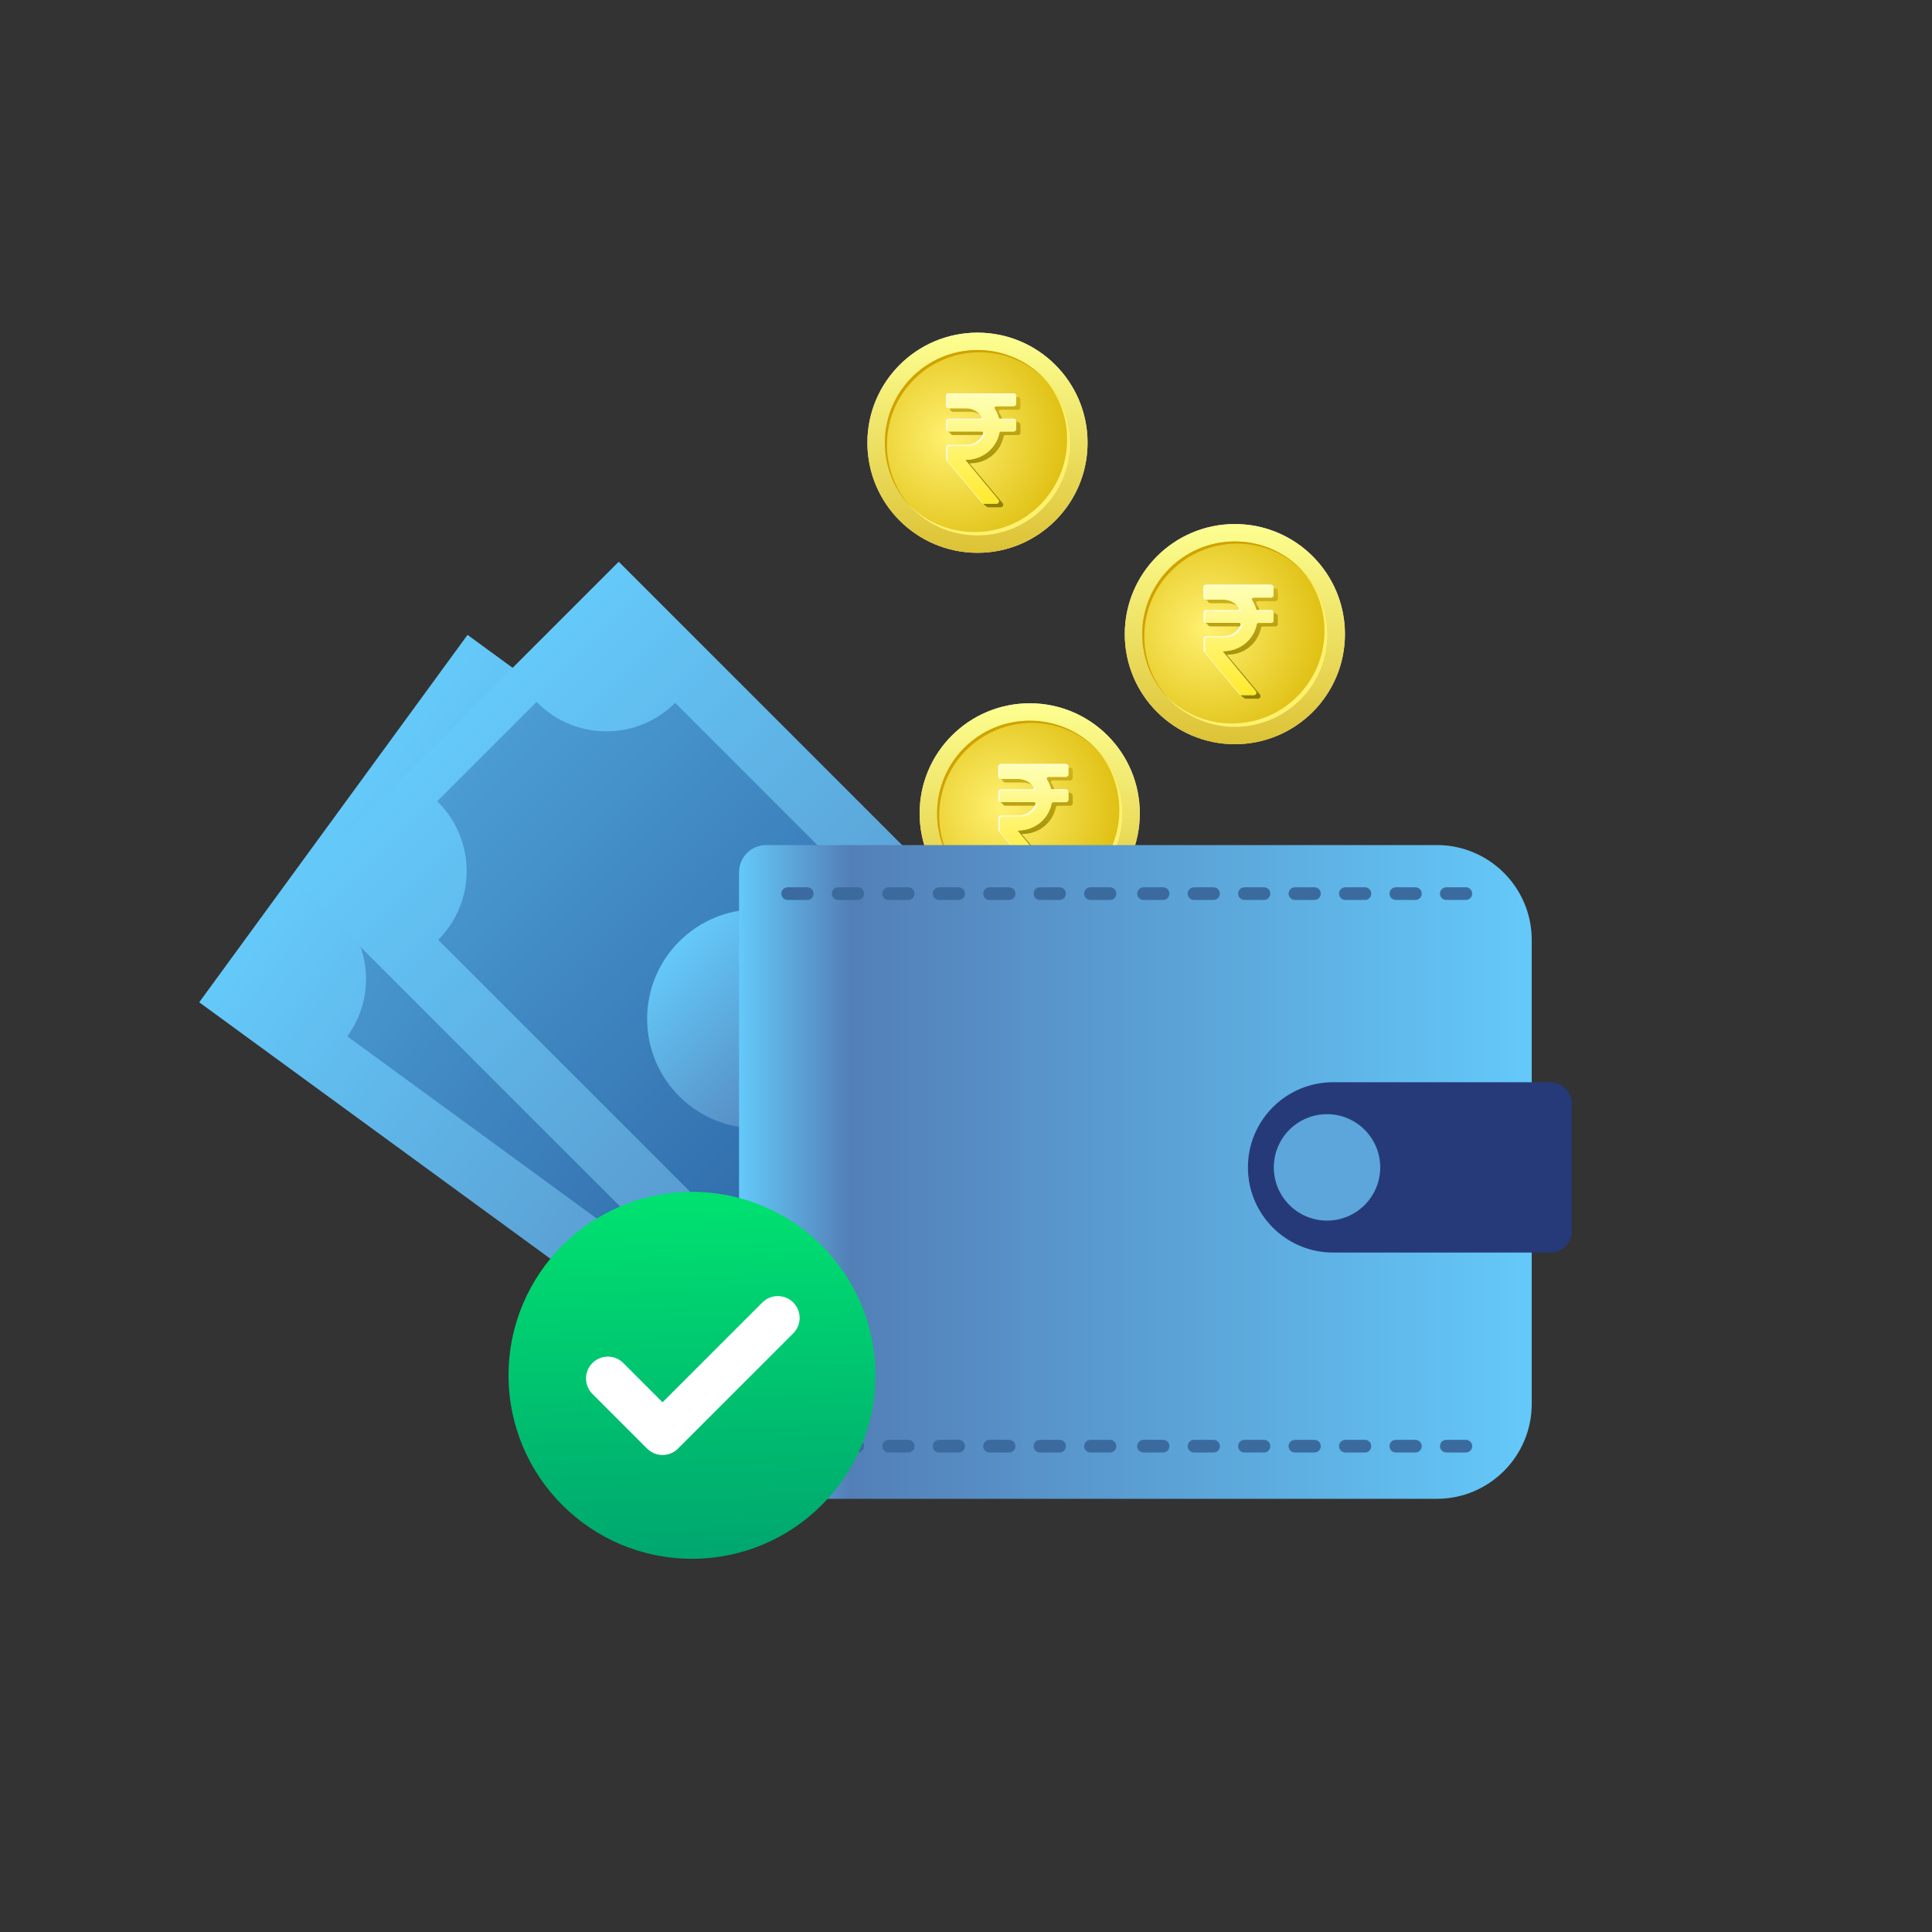 <?xml version="1.0" encoding="UTF-8"?>
<svg id="Layer_1" data-name="Layer 1" xmlns="http://www.w3.org/2000/svg" xmlns:xlink="http://www.w3.org/1999/xlink" viewBox="0 0 500 500">
  <rect x="0" y="0" width="500" height="500" fill="#333333" stroke="none"/>
  <defs>
    <style>
      .cls-1 {
        fill: url(#linear-gradient);
      }

      .cls-2 {
        mask: url(#mask);
      }

      .cls-3 {
        fill: #fff;
      }

      .cls-4 {
        fill: #fff170;
      }

      .cls-5 {
        fill: #fefbdf;
      }

      .cls-6 {
        fill: #d0a200;
      }

      .cls-7 {
        fill: #d9d9d9;
      }

      .cls-8, .cls-9 {
        fill: #537fb7;
      }

      .cls-10 {
        fill: #263a79;
      }

      .cls-11 {
        fill: #5ca6db;
      }

      .cls-12 {
        fill: url(#radial-gradient-3);
      }

      .cls-13 {
        fill: url(#radial-gradient-2);
      }

      .cls-14 {
        fill: url(#linear-gradient-8);
      }

      .cls-15 {
        fill: url(#linear-gradient-9);
      }

      .cls-16 {
        fill: url(#linear-gradient-3);
      }

      .cls-17 {
        fill: url(#linear-gradient-4);
      }

      .cls-18 {
        fill: url(#linear-gradient-2);
      }

      .cls-19 {
        fill: url(#linear-gradient-6);
      }

      .cls-20 {
        fill: url(#linear-gradient-7);
      }

      .cls-21 {
        fill: url(#linear-gradient-5);
      }

      .cls-22 {
        fill: url(#radial-gradient);
      }

      .cls-23 {
        fill: #3b6b9e;
      }

      .cls-23, .cls-9 {
        fill-rule: evenodd;
      }

      .cls-24 {
        fill: url(#linear-gradient-14);
      }

      .cls-25 {
        fill: url(#linear-gradient-18);
      }

      .cls-26 {
        fill: url(#linear-gradient-22);
      }

      .cls-27 {
        fill: url(#linear-gradient-20);
      }

      .cls-28 {
        fill: url(#linear-gradient-21);
      }

      .cls-29 {
        fill: url(#linear-gradient-23);
      }

      .cls-30 {
        fill: url(#linear-gradient-15);
      }

      .cls-31 {
        fill: url(#linear-gradient-19);
      }

      .cls-32 {
        fill: url(#linear-gradient-16);
      }

      .cls-33 {
        fill: url(#linear-gradient-17);
      }

      .cls-34 {
        fill: url(#linear-gradient-13);
      }

      .cls-35 {
        fill: url(#linear-gradient-12);
      }

      .cls-36 {
        fill: url(#linear-gradient-10);
      }

      .cls-37 {
        fill: url(#linear-gradient-11);
      }
    </style>
    <linearGradient id="linear-gradient" x1="266.49" y1="-1227.75" x2="266.49" y2="-1284.72" gradientTransform="translate(0 -1045.73) scale(1 -1)" gradientUnits="userSpaceOnUse">
      <stop offset="0" stop-color="#fdff91"/>
      <stop offset="1" stop-color="#ddc235"/>
    </linearGradient>
    <radialGradient id="radial-gradient" cx="-5256.04" cy="321.81" fx="-5256.04" fy="321.81" r="3.17" gradientTransform="translate(33017.32 58210.81) rotate(57.04) scale(12.65 -12.65)" gradientUnits="userSpaceOnUse">
      <stop offset="0" stop-color="#fff171"/>
      <stop offset=".87" stop-color="#dbb906"/>
      <stop offset="1" stop-color="#ffe606"/>
    </radialGradient>
    <linearGradient id="linear-gradient-2" x1="268.03" y1="-1244.36" x2="268.03" y2="-1272.5" gradientTransform="translate(0 -1045.73) scale(1 -1)" gradientUnits="userSpaceOnUse">
      <stop offset="0" stop-color="#e3d769"/>
      <stop offset="1" stop-color="#7e6b03"/>
    </linearGradient>
    <linearGradient id="linear-gradient-3" x1="268.54" y1="-1244.8" x2="268.54" y2="-1272.93" gradientTransform="translate(0 -1045.73) scale(1 -1)" gradientUnits="userSpaceOnUse">
      <stop offset="0" stop-color="#d1b41b"/>
      <stop offset="1" stop-color="#8c7e01"/>
    </linearGradient>
    <linearGradient id="linear-gradient-4" x1="267.43" y1="-1243.47" x2="267.43" y2="-1272.03" gradientTransform="translate(0 -1045.73) scale(1 -1)" gradientUnits="userSpaceOnUse">
      <stop offset="0" stop-color="#faf1a1"/>
      <stop offset=".5" stop-color="#f6e693"/>
      <stop offset="1" stop-color="#e6d69d"/>
    </linearGradient>
    <linearGradient id="linear-gradient-5" x1="267.43" y1="-1243.47" x2="267.43" y2="-1272.03" gradientTransform="translate(0 -1045.73) scale(1 -1)" gradientUnits="userSpaceOnUse">
      <stop offset="0" stop-color="#feffb8"/>
      <stop offset="1" stop-color="#ffea2c"/>
    </linearGradient>
    <linearGradient id="linear-gradient-6" x1="-4498.38" y1="-196.45" x2="-4281.5" y2="-196.45" gradientTransform="translate(4563.77 472.25)" gradientUnits="userSpaceOnUse">
      <stop offset="0" stop-color="#537fb7"/>
      <stop offset="1" stop-color="#64c9f9"/>
    </linearGradient>
    <linearGradient id="linear-gradient-7" x1="-4487.76" y1="-196.45" x2="-4292.12" y2="-196.45" gradientTransform="translate(-3255.62 -2471.73) rotate(-143.86)" gradientUnits="userSpaceOnUse">
      <stop offset="0" stop-color="#25579a"/>
      <stop offset="1" stop-color="#4b9cd3"/>
    </linearGradient>
    <linearGradient id="linear-gradient-8" x1="-4418.71" y1="-196" x2="-4362.05" y2="-196" gradientTransform="translate(-3255.62 -2471.73) rotate(-143.86)" xlink:href="#linear-gradient-6"/>
    <linearGradient id="linear-gradient-9" x1="-4395.89" y1="239.03" x2="-4179" y2="239.03" gradientTransform="translate(4482.62 24.65)" xlink:href="#linear-gradient-6"/>
    <linearGradient id="linear-gradient-10" x1="-4385.26" y1="239.03" x2="-4189.63" y2="239.03" gradientTransform="translate(-3005.52 -2598.99) rotate(-135)" xlink:href="#linear-gradient-7"/>
    <linearGradient id="linear-gradient-11" x1="-4316.22" y1="239.47" x2="-4259.56" y2="239.47" gradientTransform="translate(-3005.52 -2598.99) rotate(-135)" xlink:href="#linear-gradient-6"/>
    <linearGradient id="linear-gradient-12" x1="191.28" y1="-1349.03" x2="396.41" y2="-1349.03" gradientTransform="translate(0 -1045.73) scale(1 -1)" gradientUnits="userSpaceOnUse">
      <stop offset="0" stop-color="#64c9f9"/>
      <stop offset=".14" stop-color="#537fb7"/>
      <stop offset="1" stop-color="#64c9f9"/>
    </linearGradient>
    <mask id="mask" x="191.28" y="218.71" width="205.13" height="169.19" maskUnits="userSpaceOnUse"/>
    <linearGradient id="linear-gradient-13" x1="177.78" y1="311.66" x2="180.47" y2="402.37" gradientUnits="userSpaceOnUse">
      <stop offset="0" stop-color="#00e070"/>
      <stop offset="1" stop-color="#00a76f"/>
    </linearGradient>
    <linearGradient id="linear-gradient-14" x1="319.58" y1="-1181.35" x2="319.58" y2="-1238.33" xlink:href="#linear-gradient"/>
    <radialGradient id="radial-gradient-2" cx="-5256.83" cy="327.33" fx="-5256.83" fy="327.33" r="3.17" xlink:href="#radial-gradient"/>
    <linearGradient id="linear-gradient-15" x1="321.12" y1="-1197.97" x2="321.12" y2="-1226.1" xlink:href="#linear-gradient-2"/>
    <linearGradient id="linear-gradient-16" x1="321.64" y1="-1198.41" x2="321.64" y2="-1226.54" xlink:href="#linear-gradient-3"/>
    <linearGradient id="linear-gradient-17" x1="320.52" y1="-1197.07" x2="320.52" y2="-1225.63" xlink:href="#linear-gradient-4"/>
    <linearGradient id="linear-gradient-18" x1="320.52" y1="-1197.07" x2="320.52" y2="-1225.63" xlink:href="#linear-gradient-5"/>
    <linearGradient id="linear-gradient-19" x1="252.97" y1="-1131.82" x2="252.97" y2="-1188.79" xlink:href="#linear-gradient"/>
    <radialGradient id="radial-gradient-3" cx="-5262.98" cy="325.04" fx="-5262.98" fy="325.04" r="3.17" xlink:href="#radial-gradient"/>
    <linearGradient id="linear-gradient-20" x1="254.51" y1="-1148.44" x2="254.51" y2="-1176.57" xlink:href="#linear-gradient-2"/>
    <linearGradient id="linear-gradient-21" x1="255.03" y1="-1148.88" x2="255.03" y2="-1177.01" xlink:href="#linear-gradient-3"/>
    <linearGradient id="linear-gradient-22" x1="253.91" y1="-1147.54" x2="253.91" y2="-1176.1" xlink:href="#linear-gradient-4"/>
    <linearGradient id="linear-gradient-23" x1="253.91" y1="-1147.54" x2="253.91" y2="-1176.1" xlink:href="#linear-gradient-5"/>
  </defs>
  <g>
    <g>
      <circle class="cls-7" cx="266.49" cy="210.5" r="28.49"/>
      <circle class="cls-1" cx="266.49" cy="210.5" r="28.49"/>
    </g>
    <circle class="cls-22" cx="266.49" cy="210.5" r="23.98"/>
    <path class="cls-6" d="M284.09,194.21c-4.35-4.4-10.38-7.12-17.05-7.12-13.25,0-23.98,10.74-23.98,23.98,0,6.29,2.42,12.02,6.38,16.29-4.28-4.33-6.93-10.29-6.93-16.86,0-13.25,10.74-23.98,23.98-23.98,6.96,0,13.22,2.96,17.6,7.69Z"/>
    <path class="cls-4" d="M265.71,233.63c13.25,0,23.98-10.74,23.98-23.98,0-6.03-2.22-11.54-5.89-15.75,4.14,4.31,6.68,10.16,6.68,16.61,0,13.25-10.74,23.98-23.98,23.98-7.22,0-13.69-3.19-18.09-8.24,4.36,4.55,10.51,7.38,17.31,7.38Z"/>
    <path class="cls-18" d="M277.09,198.85c0-.35-.29-.64-.66-.64h-16.81c-.36,0-.66,.29-.66,.64v2.57c0,.35,.29,.64,.66,.64h4.5c1.69,0,3.17,.84,4.04,2.13,.17,.26-.03,.58-.34,.58h-8.21c-.36,0-.66,.29-.66,.64v2.02c0,.35,.29,.64,.66,.64h8.61c.28,0,.48,.27,.37,.53-.73,1.72-2.46,2.93-4.48,2.93h-4.5c-.36,0-.66,.29-.66,.64v2.98c0,.15,.05,.29,.15,.41l9.13,10.97c.12,.15,.31,.24,.51,.24h3.23c.55,0,.86-.63,.51-1.05l-8.45-10.15c-.06-.07,0-.18,.09-.18,4.28,0,7.84-2.99,8.62-6.95,.04-.2,.22-.36,.43-.36h3.27c.36,0,.66-.29,.66-.64v-2.02c0-.35-.29-.64-.66-.64h-3.45c-.19,0-.36-.13-.42-.32-.23-.79-.57-1.54-1.01-2.22-.19-.3,.01-.71,.37-.71h4.51c.36,0,.66-.29,.66-.64v-2.02Z"/>
    <path class="cls-16" d="M277.61,199.29c0-.35-.29-.64-.66-.64h-16.81c-.36,0-.66,.29-.66,.64v2.57c0,.35,.29,.64,.66,.64h4.5c1.69,0,3.17,.84,4.04,2.13,.17,.26-.03,.58-.34,.58h-8.21c-.36,0-.66,.29-.66,.64v2.02c0,.35,.29,.64,.66,.64h8.61c.28,0,.48,.27,.37,.53-.73,1.72-2.46,2.93-4.48,2.93h-4.5c-.36,0-.66,.29-.66,.64v2.98c0,.15,.05,.29,.15,.41l9.13,10.97c.12,.15,.31,.24,.51,.24h3.23c.55,0,.86-.63,.51-1.05l-8.45-10.15c-.06-.07,0-.18,.09-.18,4.28,0,7.84-2.99,8.62-6.95,.04-.2,.22-.36,.43-.36h3.27c.36,0,.66-.29,.66-.64v-2.02c0-.35-.29-.64-.66-.64h-3.45c-.19,0-.36-.13-.42-.32-.23-.79-.57-1.54-1.01-2.22-.19-.3,.01-.71,.37-.71h4.51c.36,0,.66-.29,.66-.64v-2.02Z"/>
    <path class="cls-17" d="M276.49,198.38c0-.35-.29-.64-.66-.64h-16.81c-.36,0-.66,.29-.66,.64v2.57c0,.35,.29,.64,.66,.64h4.5c1.69,0,3.17,.84,4.04,2.13,.17,.26-.03,.58-.34,.58h-8.21c-.36,0-.66,.29-.66,.64v2.02c0,.35,.29,.64,.66,.64h8.61c.28,0,.48,.27,.37,.53-.73,1.72-2.46,2.93-4.48,2.93h-4.5c-.36,0-.66,.29-.66,.64v2.98c0,.15,.05,.29,.15,.41l9.13,10.97c.12,.15,.31,.24,.51,.24h3.23c.55,0,.86-.63,.51-1.05l-8.45-10.15c-.06-.07,0-.18,.09-.18,4.28,0,7.84-2.99,8.62-6.95,.04-.2,.22-.36,.43-.36h3.27c.36,0,.66-.29,.66-.64v-2.02c0-.35-.29-.64-.66-.64h-3.45c-.19,0-.36-.13-.42-.32-.23-.79-.57-1.54-1.01-2.22-.19-.3,.01-.71,.37-.71h4.51c.36,0,.66-.29,.66-.64v-2.02Z"/>
    <path class="cls-21" d="M276.49,198.38c0-.35-.29-.64-.66-.64h-16.81c-.36,0-.66,.29-.66,.64v2.57c0,.35,.29,.64,.66,.64h4.5c1.69,0,3.17,.84,4.04,2.13,.17,.26-.03,.58-.34,.58h-8.21c-.36,0-.66,.29-.66,.64v2.02c0,.35,.29,.64,.66,.64h8.61c.28,0,.48,.27,.37,.53-.73,1.72-2.46,2.93-4.48,2.93h-4.5c-.36,0-.66,.29-.66,.64v2.98c0,.15,.05,.29,.15,.41l9.13,10.97c.12,.15,.31,.24,.51,.24h3.23c.55,0,.86-.63,.51-1.05l-8.45-10.15c-.06-.07,0-.18,.09-.18,4.28,0,7.84-2.99,8.62-6.95,.04-.2,.22-.36,.43-.36h3.27c.36,0,.66-.29,.66-.64v-2.02c0-.35-.29-.64-.66-.64h-3.45c-.19,0-.36-.13-.42-.32-.23-.79-.57-1.54-1.01-2.22-.19-.3,.01-.71,.37-.71h4.51c.36,0,.66-.29,.66-.64v-2.02Z"/>
    <path class="cls-5" d="M272.39,204.29c.08,.16,.25,.27,.46,.27h3.39s.1,0,.14,.02c-.12-.17-.32-.29-.55-.29h-3.39s-.04,0-.06,0Z"/>
    <path class="cls-5" d="M268.01,226.27l-9.09-10.92c-.1-.11-.15-.26-.15-.41v-2.98c0-.35,.29-.64,.66-.64h4.5c2.02,0,3.76-1.22,4.48-2.94,.1-.25-.1-.49-.4-.52,.03,.08,.03,.16,0,.25-.72,1.73-2.46,2.94-4.48,2.94h-4.5c-.36,0-.66,.29-.66,.64v2.98c0,.15,.05,.29,.15,.41l9.13,10.97c.09,.11,.22,.19,.36,.22Z"/>
    <path class="cls-5" d="M258.88,207.59c-.07-.1-.11-.22-.11-.36v-2.02c0-.35,.29-.64,.66-.64h8.15c.35,0,.58-.31,.4-.57-.39-.58-.91-1.08-1.52-1.44,.44,.33,.82,.72,1.12,1.17,.18,.26-.06,.57-.4,.57h-8.15c-.36,0-.66,.29-.66,.64v2.02c0,.31,.22,.56,.51,.63Z"/>
    <path class="cls-5" d="M258.88,201.57c-.29-.06-.51-.32-.51-.63v-2.57c0-.35,.29-.64,.66-.64h16.81c.23,0,.43,.11,.55,.29-.05,0-.09-.02-.14-.02h-16.81c-.36,0-.66,.29-.66,.64v2.57c0,.13,.04,.25,.11,.36Z"/>
  </g>
  <g>
    <rect class="cls-19" x="65.39" y="216.94" width="216.88" height="117.74" transform="translate(151.57 601.06) rotate(-143.86)"/>
    <path class="cls-20" d="M105.84,203.64c-.09-.07-.18-.14-.28-.21l-21.46,29.39c.1,.07,.19,.13,.29,.2,11.23,8.2,13.69,23.96,5.49,35.19l116.76,85.26c8.2-11.23,23.96-13.69,35.19-5.49,.09,.07,.18,.14,.28,.21l21.46-29.39c-.1-.07-.19-.13-.29-.2-11.23-8.2-13.69-23.96-5.49-35.19l-116.76-85.26c-8.2,11.23-23.96,13.69-35.19,5.49Z"/>
    <circle class="cls-14" cx="174.45" cy="275.71" r="28.33"/>
  </g>
  <g>
    <rect class="cls-15" x="86.74" y="204.81" width="216.88" height="117.74" transform="translate(146.74 588.14) rotate(-135)"/>
    <path class="cls-36" d="M139.12,181.9c-.08-.08-.16-.17-.24-.25l-25.73,25.73c.08,.08,.17,.16,.25,.24,9.83,9.83,9.83,25.78,0,35.61l102.23,102.23c9.83-9.83,25.78-9.83,35.61,0,.08,.08,.16,.17,.24,.25l25.73-25.73c-.08-.08-.17-.16-.25-.24-9.83-9.83-9.83-25.78,0-35.61l-102.23-102.23c-9.83,9.83-25.78,9.83-35.61,0Z"/>
    <circle class="cls-37" cx="195.81" cy="263.68" r="28.33"/>
  </g>
  <path class="cls-35" d="M191.28,225.72c0-3.88,3.14-7.02,7.02-7.02h173.55c13.56,0,24.56,11,24.56,24.56v120.07c0,13.56-11,24.56-24.56,24.56H198.29c-3.88,0-7.02-3.14-7.02-7.02V225.72Z"/>
  <g>
    <path class="cls-23" d="M202.21,374.27c0-.91,.73-1.64,1.64-1.64h5.06c.91,0,1.64,.73,1.64,1.64s-.73,1.64-1.64,1.64h-5.06c-.91,0-1.64-.73-1.64-1.64Z"/>
    <path class="cls-23" d="M215.27,374.27c0-.91,.73-1.64,1.64-1.64h5.06c.91,0,1.64,.73,1.64,1.64s-.73,1.64-1.64,1.64h-5.06c-.91,0-1.64-.73-1.64-1.64Z"/>
    <path class="cls-23" d="M228.33,374.27c0-.91,.73-1.64,1.64-1.64h5.06c.91,0,1.64,.73,1.64,1.64s-.73,1.64-1.64,1.64h-5.06c-.91,0-1.64-.73-1.64-1.64Z"/>
    <path class="cls-23" d="M241.39,374.27c0-.91,.73-1.64,1.64-1.64h5.06c.91,0,1.64,.73,1.64,1.64s-.73,1.64-1.64,1.64h-5.06c-.91,0-1.64-.73-1.64-1.64Z"/>
    <path class="cls-23" d="M254.45,374.27c0-.91,.73-1.64,1.64-1.64h5.06c.91,0,1.64,.73,1.64,1.64s-.73,1.64-1.64,1.64h-5.06c-.91,0-1.64-.73-1.64-1.64Z"/>
    <path class="cls-23" d="M267.51,374.27c0-.91,.73-1.64,1.64-1.64h5.06c.91,0,1.64,.73,1.64,1.64s-.73,1.64-1.64,1.64h-5.06c-.91,0-1.64-.73-1.64-1.64Z"/>
    <path class="cls-23" d="M280.57,374.27c0-.91,.73-1.64,1.64-1.64h5.06c.91,0,1.64,.73,1.64,1.64s-.73,1.64-1.64,1.64h-5.06c-.91,0-1.64-.73-1.64-1.64Z"/>
    <path class="cls-23" d="M294.3,374.27c0-.91,.73-1.64,1.64-1.64h5.06c.91,0,1.64,.73,1.64,1.64s-.73,1.64-1.64,1.64h-5.06c-.91,0-1.64-.73-1.64-1.64Z"/>
    <path class="cls-23" d="M307.36,374.27c0-.91,.73-1.64,1.64-1.64h5.06c.91,0,1.64,.73,1.64,1.64s-.73,1.64-1.64,1.64h-5.06c-.91,0-1.64-.73-1.64-1.64Z"/>
    <path class="cls-23" d="M320.42,374.27c0-.91,.73-1.64,1.64-1.64h5.06c.91,0,1.64,.73,1.64,1.64s-.73,1.64-1.64,1.64h-5.06c-.91,0-1.64-.73-1.64-1.64Z"/>
    <path class="cls-23" d="M333.48,374.27c0-.91,.73-1.64,1.64-1.64h5.06c.91,0,1.64,.73,1.64,1.64s-.73,1.64-1.64,1.64h-5.06c-.91,0-1.64-.73-1.64-1.64Z"/>
    <path class="cls-23" d="M346.54,374.27c0-.91,.73-1.64,1.64-1.64h5.06c.91,0,1.64,.73,1.64,1.64s-.73,1.64-1.64,1.64h-5.06c-.91,0-1.64-.73-1.64-1.64Z"/>
    <path class="cls-23" d="M359.6,374.27c0-.91,.73-1.64,1.64-1.64h5.06c.91,0,1.64,.73,1.64,1.64s-.73,1.64-1.64,1.64h-5.06c-.91,0-1.64-.73-1.64-1.64Z"/>
    <path class="cls-23" d="M372.66,374.27c0-.91,.73-1.64,1.64-1.64h5.06c.91,0,1.64,.73,1.64,1.64s-.73,1.64-1.64,1.64h-5.06c-.91,0-1.64-.73-1.64-1.64Z"/>
  </g>
  <g>
    <path class="cls-23" d="M202.21,231.27c0-.91,.73-1.64,1.64-1.64h5.06c.91,0,1.64,.73,1.64,1.64s-.73,1.64-1.64,1.64h-5.06c-.91,0-1.64-.73-1.64-1.64Z"/>
    <path class="cls-23" d="M215.27,231.27c0-.91,.73-1.64,1.64-1.64h5.06c.91,0,1.64,.73,1.64,1.64s-.73,1.64-1.64,1.64h-5.06c-.91,0-1.64-.73-1.64-1.64Z"/>
    <path class="cls-23" d="M228.33,231.27c0-.91,.73-1.64,1.64-1.64h5.06c.91,0,1.64,.73,1.64,1.64s-.73,1.64-1.64,1.64h-5.06c-.91,0-1.64-.73-1.64-1.64Z"/>
    <path class="cls-23" d="M241.39,231.27c0-.91,.73-1.64,1.64-1.64h5.06c.91,0,1.64,.73,1.64,1.64s-.73,1.64-1.64,1.64h-5.06c-.91,0-1.64-.73-1.64-1.64Z"/>
    <path class="cls-23" d="M254.45,231.27c0-.91,.73-1.64,1.64-1.64h5.06c.91,0,1.64,.73,1.64,1.64s-.73,1.64-1.64,1.64h-5.06c-.91,0-1.64-.73-1.64-1.64Z"/>
    <path class="cls-23" d="M267.51,231.27c0-.91,.73-1.64,1.64-1.64h5.06c.91,0,1.64,.73,1.64,1.64s-.73,1.64-1.64,1.64h-5.06c-.91,0-1.64-.73-1.64-1.64Z"/>
    <path class="cls-23" d="M280.57,231.27c0-.91,.73-1.64,1.64-1.64h5.06c.91,0,1.64,.73,1.64,1.64s-.73,1.64-1.64,1.64h-5.06c-.91,0-1.64-.73-1.64-1.64Z"/>
    <path class="cls-23" d="M294.3,231.27c0-.91,.73-1.64,1.64-1.64h5.06c.91,0,1.64,.73,1.64,1.64s-.73,1.64-1.64,1.64h-5.06c-.91,0-1.64-.73-1.64-1.64Z"/>
    <path class="cls-23" d="M307.36,231.27c0-.91,.73-1.64,1.64-1.64h5.06c.91,0,1.64,.73,1.64,1.64s-.73,1.64-1.64,1.64h-5.06c-.91,0-1.64-.73-1.64-1.64Z"/>
    <path class="cls-23" d="M320.42,231.27c0-.91,.73-1.64,1.64-1.64h5.06c.91,0,1.64,.73,1.64,1.64s-.73,1.64-1.64,1.64h-5.06c-.91,0-1.64-.73-1.64-1.64Z"/>
    <path class="cls-23" d="M333.48,231.27c0-.91,.73-1.64,1.64-1.64h5.06c.91,0,1.64,.73,1.64,1.64s-.73,1.64-1.64,1.64h-5.06c-.91,0-1.64-.73-1.64-1.64Z"/>
    <path class="cls-23" d="M346.54,231.27c0-.91,.73-1.64,1.64-1.64h5.06c.91,0,1.64,.73,1.64,1.64s-.73,1.64-1.64,1.64h-5.06c-.91,0-1.64-.73-1.64-1.64Z"/>
    <path class="cls-23" d="M359.6,231.27c0-.91,.73-1.64,1.64-1.64h5.06c.91,0,1.64,.73,1.64,1.64s-.73,1.64-1.64,1.64h-5.06c-.91,0-1.64-.73-1.64-1.64Z"/>
    <path class="cls-23" d="M372.66,231.27c0-.91,.73-1.64,1.64-1.64h5.06c.91,0,1.64,.73,1.64,1.64s-.73,1.64-1.64,1.64h-5.06c-.91,0-1.64-.73-1.64-1.64Z"/>
  </g>
  <g class="cls-2">
    <g>
      <path class="cls-8" d="M319.44,307.84c0-12.17,9.87-22.04,22.04-22.04h56.19c3.09,0,5.59,2.5,5.59,5.59v32.9c0,3.09-2.5,5.59-5.59,5.59h-56.19c-12.17,0-22.04-9.87-22.04-22.04Z"/>
      <path class="cls-9" d="M390.82,243.27c0-12.64-10.24-24.52-22.88-24.52,14.49,0,26.24,10.02,26.24,24.52v120.07c0,14.49-11.75,24.56-26.24,24.56,12.64,0,22.88-11.92,22.88-24.56v-120.07Z"/>
    </g>
  </g>
  <path class="cls-10" d="M322.96,302.12c0-12.17,9.87-22.04,22.04-22.04h56.19c3.09,0,5.59,2.5,5.59,5.59v32.9c0,3.09-2.5,5.59-5.59,5.59h-56.19c-12.17,0-22.04-9.87-22.04-22.04Z"/>
  <circle class="cls-11" cx="343.43" cy="302.12" r="13.77"/>
  <g>
    <circle class="cls-34" cx="179.09" cy="355.93" r="47.48"/>
    <path class="cls-3" d="M171.48,376.56c-1.45,0-2.89-.55-4-1.66l-14.16-14.16c-2.21-2.21-2.21-5.79,0-7.99,2.21-2.21,5.79-2.21,7.99,0l10.16,10.16,25.83-25.83c2.21-2.21,5.79-2.21,7.99,0,2.21,2.21,2.21,5.79,0,7.99l-29.83,29.83c-1.1,1.1-2.55,1.66-4,1.66Z"/>
  </g>
  <g>
    <g>
      <circle class="cls-7" cx="319.58" cy="164.11" r="28.49"/>
      <circle class="cls-24" cx="319.58" cy="164.11" r="28.49"/>
    </g>
    <circle class="cls-13" cx="319.58" cy="164.11" r="23.98"/>
    <path class="cls-6" d="M337.18,147.81c-4.35-4.4-10.38-7.12-17.05-7.12-13.25,0-23.98,10.74-23.98,23.98,0,6.29,2.42,12.02,6.38,16.29-4.28-4.33-6.93-10.29-6.93-16.86,0-13.25,10.74-23.98,23.98-23.98,6.96,0,13.22,2.96,17.6,7.69Z"/>
    <path class="cls-4" d="M318.8,187.24c13.25,0,23.98-10.74,23.98-23.98,0-6.03-2.22-11.54-5.89-15.75,4.14,4.31,6.68,10.16,6.68,16.61,0,13.25-10.74,23.98-23.98,23.98-7.22,0-13.69-3.19-18.09-8.24,4.36,4.55,10.51,7.38,17.31,7.38Z"/>
    <path class="cls-30" d="M330.18,152.45c0-.35-.29-.64-.66-.64h-16.81c-.36,0-.66,.29-.66,.64v2.57c0,.35,.29,.64,.66,.64h4.5c1.69,0,3.17,.84,4.04,2.13,.17,.26-.03,.58-.34,.58h-8.21c-.36,0-.66,.29-.66,.64v2.02c0,.35,.29,.64,.66,.64h8.61c.28,0,.48,.27,.37,.53-.73,1.72-2.46,2.93-4.48,2.93h-4.5c-.36,0-.66,.29-.66,.64v2.98c0,.15,.05,.29,.15,.41l9.13,10.97c.12,.15,.31,.24,.51,.24h3.23c.55,0,.86-.63,.51-1.05l-8.45-10.15c-.06-.07,0-.18,.09-.18,4.28,0,7.84-2.99,8.62-6.95,.04-.2,.22-.36,.43-.36h3.27c.36,0,.66-.29,.66-.64v-2.02c0-.35-.29-.64-.66-.64h-3.45c-.19,0-.36-.13-.42-.32-.23-.79-.57-1.54-1.01-2.22-.19-.3,.01-.71,.37-.71h4.51c.36,0,.66-.29,.66-.64v-2.02Z"/>
    <path class="cls-32" d="M330.7,152.89c0-.35-.29-.64-.66-.64h-16.81c-.36,0-.66,.29-.66,.64v2.57c0,.35,.29,.64,.66,.64h4.5c1.69,0,3.17,.84,4.04,2.13,.17,.26-.03,.58-.34,.58h-8.21c-.36,0-.66,.29-.66,.64v2.02c0,.35,.29,.64,.66,.64h8.61c.28,0,.48,.27,.37,.53-.73,1.72-2.46,2.93-4.48,2.93h-4.5c-.36,0-.66,.29-.66,.64v2.98c0,.15,.05,.29,.15,.41l9.13,10.97c.12,.15,.31,.24,.51,.24h3.23c.55,0,.86-.63,.51-1.05l-8.45-10.15c-.06-.07,0-.18,.09-.18,4.28,0,7.84-2.99,8.62-6.95,.04-.2,.22-.36,.43-.36h3.27c.36,0,.66-.29,.66-.64v-2.02c0-.35-.29-.64-.66-.64h-3.45c-.19,0-.36-.13-.42-.32-.23-.79-.57-1.54-1.01-2.22-.19-.3,.01-.71,.37-.71h4.51c.36,0,.66-.29,.66-.64v-2.02Z"/>
    <path class="cls-33" d="M329.59,151.98c0-.35-.29-.64-.66-.64h-16.81c-.36,0-.66,.29-.66,.64v2.57c0,.35,.29,.64,.66,.64h4.5c1.69,0,3.17,.84,4.04,2.13,.17,.26-.03,.58-.34,.58h-8.21c-.36,0-.66,.29-.66,.64v2.02c0,.35,.29,.64,.66,.64h8.61c.28,0,.48,.27,.37,.53-.73,1.72-2.46,2.93-4.48,2.93h-4.5c-.36,0-.66,.29-.66,.64v2.98c0,.15,.05,.29,.15,.41l9.13,10.97c.12,.15,.31,.24,.51,.24h3.23c.55,0,.86-.63,.51-1.05l-8.45-10.15c-.06-.07,0-.18,.09-.18,4.28,0,7.84-2.99,8.62-6.95,.04-.2,.22-.36,.43-.36h3.27c.36,0,.66-.29,.66-.64v-2.02c0-.35-.29-.64-.66-.64h-3.45c-.19,0-.36-.13-.42-.32-.23-.79-.57-1.54-1.01-2.22-.19-.3,.01-.71,.37-.71h4.51c.36,0,.66-.29,.66-.64v-2.02Z"/>
    <path class="cls-25" d="M329.59,151.98c0-.35-.29-.64-.66-.64h-16.81c-.36,0-.66,.29-.66,.64v2.57c0,.35,.29,.64,.66,.64h4.5c1.69,0,3.17,.84,4.04,2.13,.17,.26-.03,.58-.34,.58h-8.21c-.36,0-.66,.29-.66,.64v2.02c0,.35,.29,.64,.66,.64h8.61c.28,0,.48,.27,.37,.53-.73,1.72-2.46,2.93-4.48,2.93h-4.5c-.36,0-.66,.29-.66,.64v2.98c0,.15,.05,.29,.15,.41l9.13,10.97c.12,.15,.31,.24,.51,.24h3.23c.55,0,.86-.63,.51-1.05l-8.45-10.15c-.06-.07,0-.18,.09-.18,4.28,0,7.84-2.99,8.62-6.95,.04-.2,.22-.36,.43-.36h3.27c.36,0,.66-.29,.66-.64v-2.02c0-.35-.29-.64-.66-.64h-3.45c-.19,0-.36-.13-.42-.32-.23-.79-.57-1.54-1.01-2.22-.19-.3,.01-.71,.37-.71h4.51c.36,0,.66-.29,.66-.64v-2.02Z"/>
    <path class="cls-5" d="M325.49,157.9c.08,.16,.25,.27,.46,.27h3.39s.1,0,.14,.02c-.12-.17-.32-.29-.55-.29h-3.39s-.04,0-.06,0Z"/>
    <path class="cls-5" d="M321.1,179.88l-9.09-10.92c-.1-.11-.15-.26-.15-.41v-2.98c0-.35,.29-.64,.66-.64h4.5c2.02,0,3.76-1.22,4.48-2.94,.1-.25-.1-.49-.4-.52,.03,.08,.03,.16,0,.25-.72,1.73-2.46,2.94-4.48,2.94h-4.5c-.36,0-.66,.29-.66,.64v2.98c0,.15,.05,.29,.15,.41l9.13,10.97c.09,.11,.22,.19,.36,.22Z"/>
    <path class="cls-5" d="M311.97,161.19c-.07-.1-.11-.22-.11-.36v-2.02c0-.35,.29-.64,.66-.64h8.15c.35,0,.58-.31,.4-.57-.39-.58-.91-1.08-1.52-1.44,.44,.33,.82,.72,1.12,1.17,.18,.26-.06,.57-.4,.57h-8.15c-.36,0-.66,.29-.66,.64v2.02c0,.31,.22,.56,.51,.63Z"/>
    <path class="cls-5" d="M311.97,155.18c-.29-.06-.51-.32-.51-.63v-2.57c0-.35,.29-.64,.66-.64h16.81c.23,0,.43,.11,.55,.29-.05,0-.09-.02-.14-.02h-16.81c-.36,0-.66,.29-.66,.64v2.57c0,.13,.04,.25,.11,.36Z"/>
  </g>
  <g>
    <g>
      <circle class="cls-7" cx="252.97" cy="114.58" r="28.49"/>
      <circle class="cls-31" cx="252.97" cy="114.58" r="28.49"/>
    </g>
    <circle class="cls-12" cx="252.97" cy="114.58" r="23.98"/>
    <path class="cls-6" d="M270.57,98.28c-4.35-4.4-10.38-7.12-17.05-7.12-13.25,0-23.98,10.74-23.98,23.98,0,6.29,2.42,12.02,6.38,16.29-4.28-4.33-6.93-10.29-6.93-16.86,0-13.25,10.74-23.98,23.98-23.98,6.96,0,13.22,2.96,17.6,7.69Z"/>
    <path class="cls-4" d="M252.19,137.7c13.25,0,23.98-10.74,23.98-23.98,0-6.03-2.22-11.54-5.89-15.75,4.14,4.31,6.68,10.16,6.68,16.61,0,13.25-10.74,23.98-23.98,23.98-7.22,0-13.69-3.19-18.09-8.24,4.36,4.55,10.51,7.38,17.31,7.38Z"/>
    <path class="cls-27" d="M263.57,102.92c0-.35-.29-.64-.66-.64h-16.81c-.36,0-.66,.29-.66,.64v2.57c0,.35,.29,.64,.66,.64h4.5c1.69,0,3.17,.84,4.04,2.13,.17,.26-.03,.58-.34,.58h-8.21c-.36,0-.66,.29-.66,.64v2.02c0,.35,.29,.64,.66,.64h8.61c.28,0,.48,.27,.37,.53-.73,1.72-2.46,2.93-4.48,2.93h-4.5c-.36,0-.66,.29-.66,.64v2.98c0,.15,.05,.29,.15,.41l9.13,10.97c.12,.15,.31,.24,.51,.24h3.23c.55,0,.86-.63,.51-1.05l-8.45-10.15c-.06-.07,0-.18,.09-.18,4.28,0,7.84-2.99,8.62-6.95,.04-.2,.22-.36,.43-.36h3.27c.36,0,.66-.29,.66-.64v-2.02c0-.35-.29-.64-.66-.64h-3.45c-.19,0-.36-.13-.42-.32-.23-.79-.57-1.54-1.01-2.22-.19-.3,.01-.71,.37-.71h4.51c.36,0,.66-.29,.66-.64v-2.02Z"/>
    <path class="cls-28" d="M264.09,103.36c0-.35-.29-.64-.66-.64h-16.81c-.36,0-.66,.29-.66,.64v2.57c0,.35,.29,.64,.66,.64h4.5c1.69,0,3.17,.84,4.04,2.13,.17,.26-.03,.58-.34,.58h-8.21c-.36,0-.66,.29-.66,.64v2.02c0,.35,.29,.64,.66,.64h8.61c.28,0,.48,.27,.37,.53-.73,1.72-2.46,2.93-4.48,2.93h-4.5c-.36,0-.66,.29-.66,.64v2.98c0,.15,.05,.29,.15,.41l9.13,10.97c.12,.15,.31,.24,.51,.24h3.23c.55,0,.86-.63,.51-1.05l-8.45-10.15c-.06-.07,0-.18,.09-.18,4.28,0,7.84-2.99,8.62-6.95,.04-.2,.22-.36,.43-.36h3.27c.36,0,.66-.29,.66-.64v-2.02c0-.35-.29-.64-.66-.64h-3.45c-.19,0-.36-.13-.42-.32-.23-.79-.57-1.54-1.01-2.22-.19-.3,.01-.71,.37-.71h4.51c.36,0,.66-.29,.66-.64v-2.02Z"/>
    <path class="cls-26" d="M262.98,102.45c0-.35-.29-.64-.66-.64h-16.81c-.36,0-.66,.29-.66,.64v2.57c0,.35,.29,.64,.66,.64h4.5c1.69,0,3.17,.84,4.04,2.13,.17,.26-.03,.58-.34,.58h-8.21c-.36,0-.66,.29-.66,.64v2.02c0,.35,.29,.64,.66,.64h8.61c.28,0,.48,.27,.37,.53-.73,1.72-2.46,2.93-4.48,2.93h-4.5c-.36,0-.66,.29-.66,.64v2.98c0,.15,.05,.29,.15,.41l9.13,10.97c.12,.15,.31,.24,.51,.24h3.23c.55,0,.86-.63,.51-1.05l-8.45-10.15c-.06-.07,0-.18,.09-.18,4.28,0,7.84-2.99,8.62-6.95,.04-.2,.22-.36,.43-.36h3.27c.36,0,.66-.29,.66-.64v-2.02c0-.35-.29-.64-.66-.64h-3.45c-.19,0-.36-.13-.42-.32-.23-.79-.57-1.54-1.01-2.22-.19-.3,.01-.71,.37-.71h4.51c.36,0,.66-.29,.66-.64v-2.02Z"/>
    <path class="cls-29" d="M262.98,102.45c0-.35-.29-.64-.66-.64h-16.81c-.36,0-.66,.29-.66,.64v2.57c0,.35,.29,.64,.66,.64h4.5c1.69,0,3.17,.84,4.04,2.13,.17,.26-.03,.58-.34,.58h-8.21c-.36,0-.66,.29-.66,.64v2.02c0,.35,.29,.64,.66,.64h8.61c.28,0,.48,.27,.37,.53-.73,1.72-2.46,2.93-4.48,2.93h-4.5c-.36,0-.66,.29-.66,.64v2.98c0,.15,.05,.29,.15,.41l9.13,10.97c.12,.15,.31,.24,.51,.24h3.23c.55,0,.86-.63,.51-1.05l-8.45-10.15c-.06-.07,0-.18,.09-.18,4.28,0,7.84-2.99,8.62-6.95,.04-.2,.22-.36,.43-.36h3.27c.36,0,.66-.29,.66-.64v-2.02c0-.35-.29-.64-.66-.64h-3.45c-.19,0-.36-.13-.42-.32-.23-.79-.57-1.54-1.01-2.22-.19-.3,.01-.71,.37-.71h4.51c.36,0,.66-.29,.66-.64v-2.02Z"/>
    <path class="cls-5" d="M258.87,108.37c.08,.16,.25,.27,.46,.27h3.39s.1,0,.14,.02c-.12-.17-.32-.29-.55-.29h-3.39s-.04,0-.06,0Z"/>
    <path class="cls-5" d="M254.49,130.35l-9.09-10.92c-.1-.11-.15-.26-.15-.41v-2.98c0-.35,.29-.64,.66-.64h4.5c2.02,0,3.76-1.22,4.48-2.94,.1-.25-.1-.49-.4-.52,.03,.08,.03,.16,0,.25-.72,1.73-2.46,2.94-4.48,2.94h-4.5c-.36,0-.66,.29-.66,.64v2.98c0,.15,.05,.29,.15,.41l9.13,10.97c.09,.11,.22,.19,.36,.22Z"/>
    <path class="cls-5" d="M245.36,111.66c-.07-.1-.11-.22-.11-.36v-2.02c0-.35,.29-.64,.66-.64h8.15c.35,0,.58-.31,.4-.57-.39-.58-.91-1.08-1.52-1.44,.44,.33,.82,.72,1.12,1.17,.18,.26-.06,.57-.4,.57h-8.15c-.36,0-.66,.29-.66,.64v2.02c0,.31,.22,.56,.51,.63Z"/>
    <path class="cls-5" d="M245.36,105.64c-.29-.06-.51-.32-.51-.63v-2.57c0-.35,.29-.64,.66-.64h16.81c.23,0,.43,.11,.55,.29-.05,0-.09-.02-.14-.02h-16.81c-.36,0-.66,.29-.66,.64v2.57c0,.13,.04,.25,.11,.36Z"/>
  </g>
</svg>